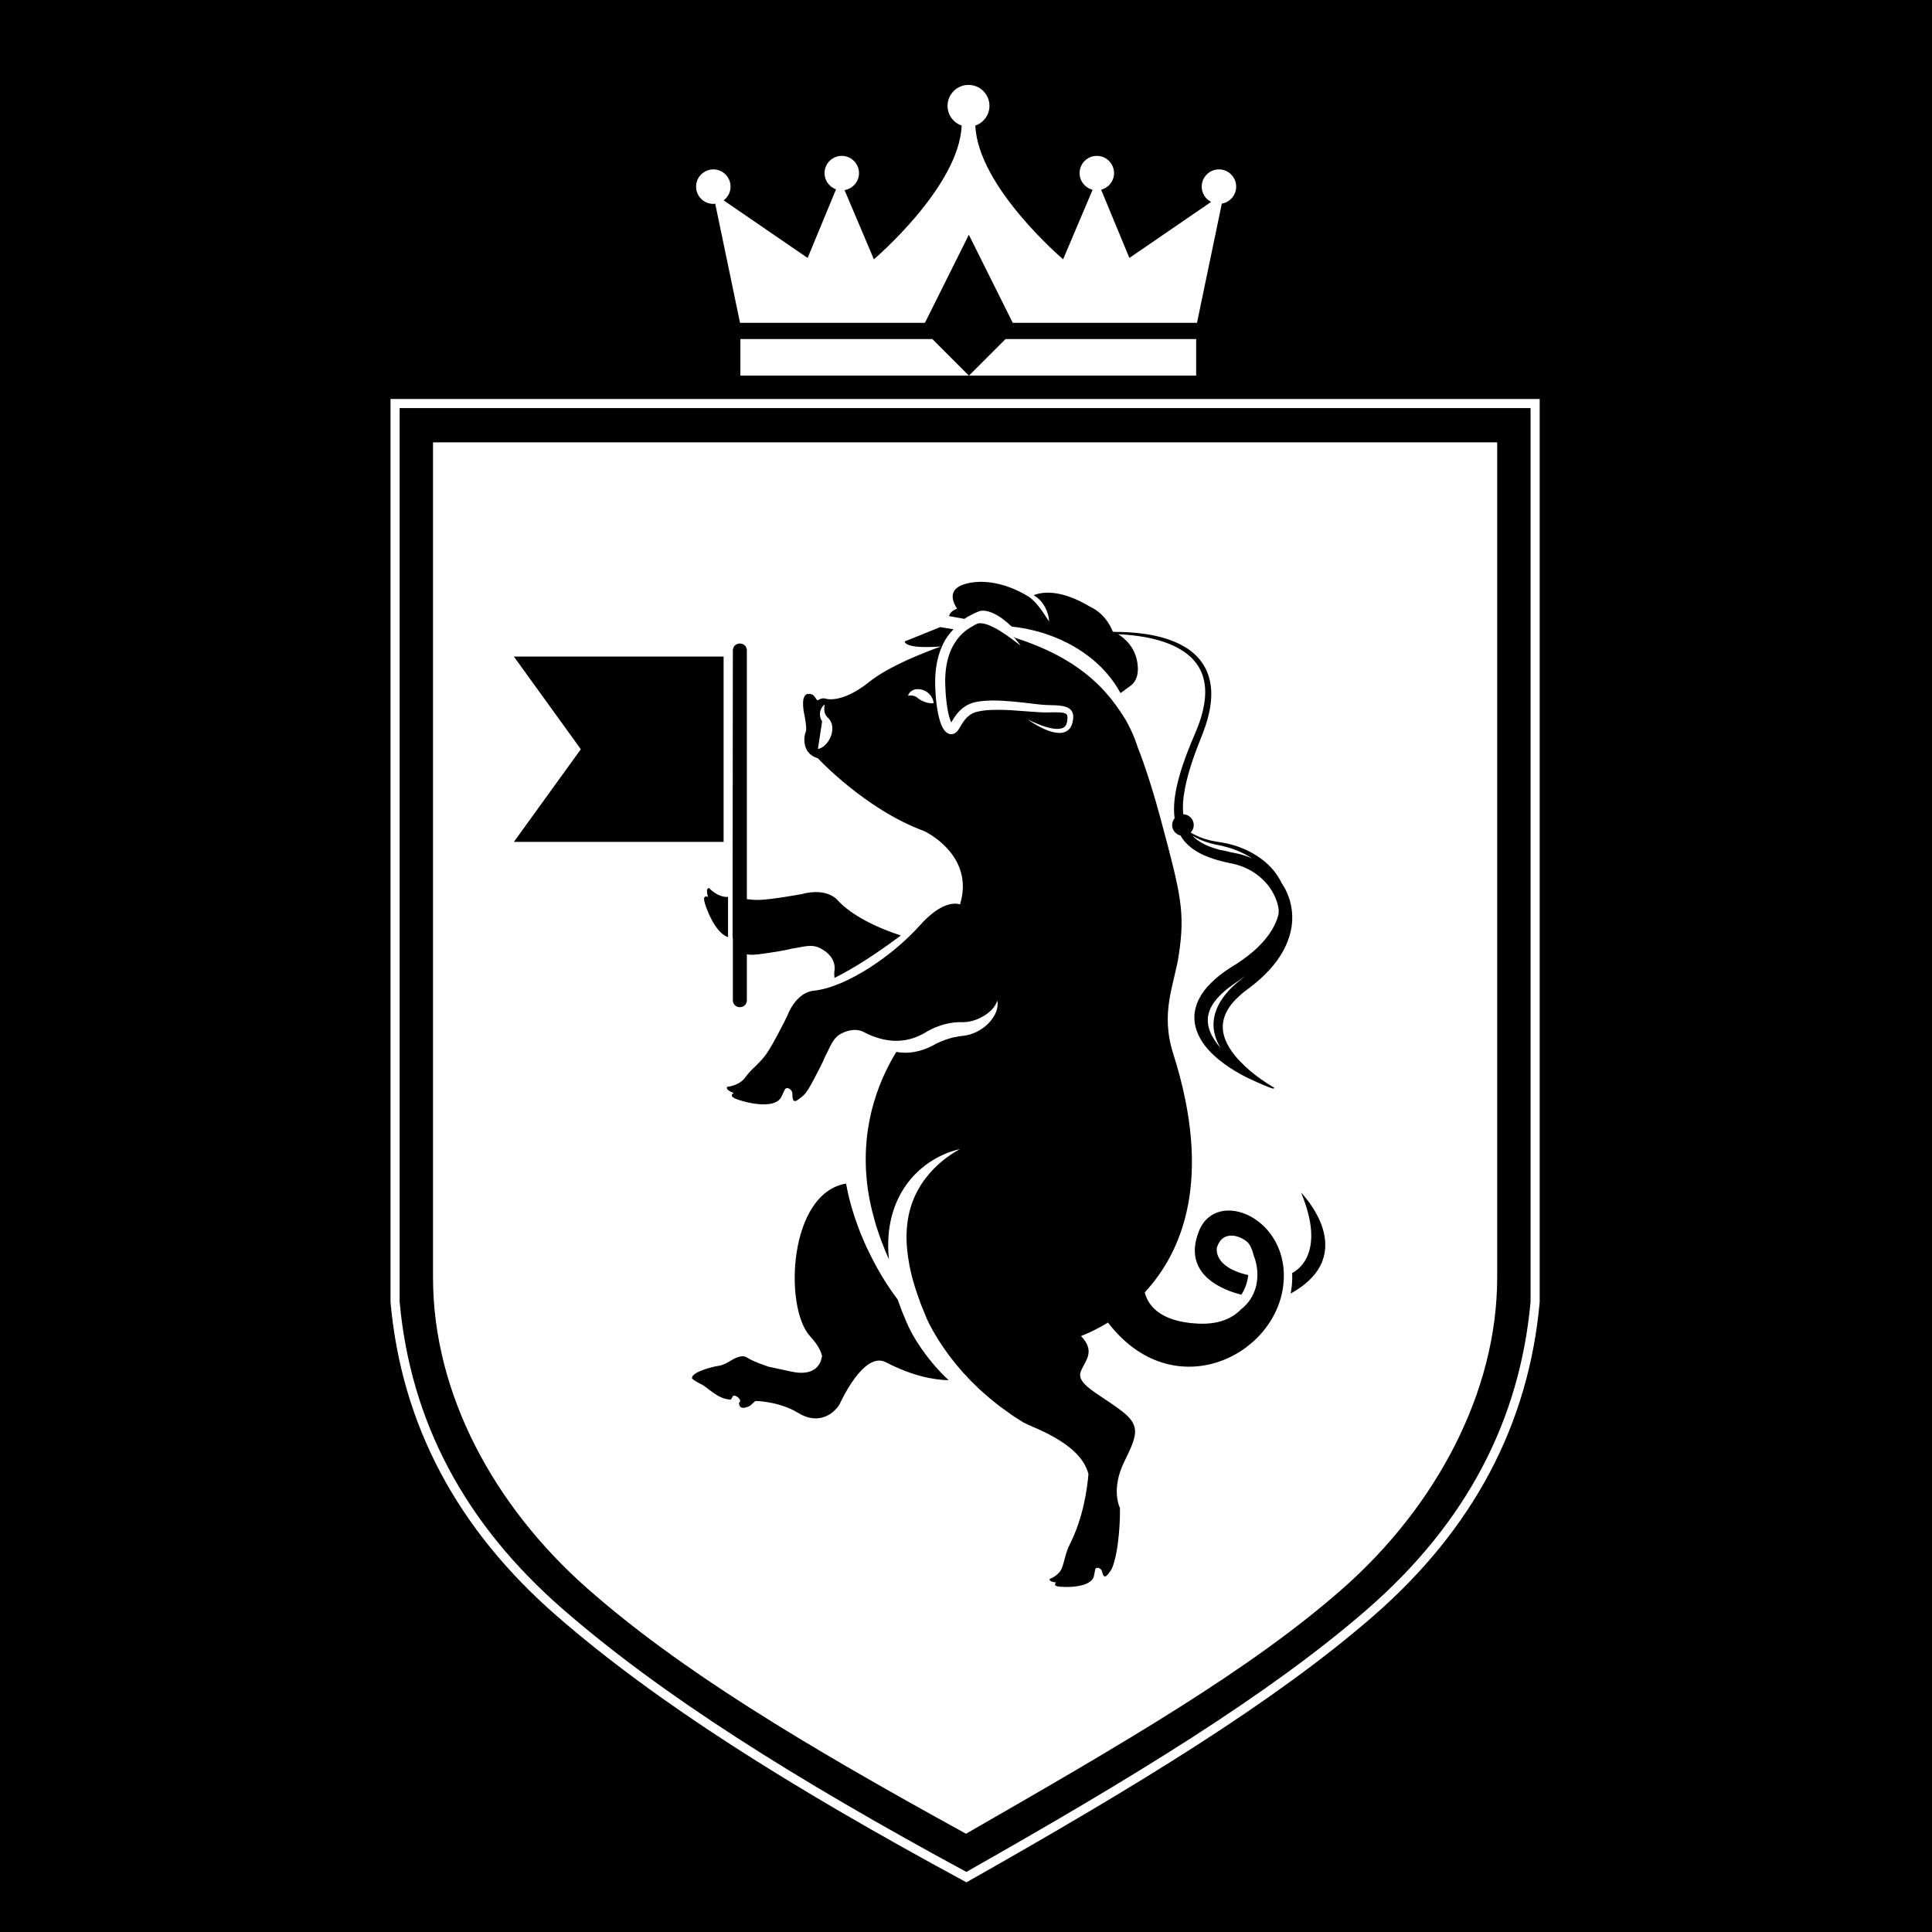 <?xml version="1.0" encoding="UTF-8"?>
<svg width="848px" height="848px" viewBox="0 0 848 848" version="1.1" xmlns="http://www.w3.org/2000/svg" xmlns:xlink="http://www.w3.org/1999/xlink">
    <!-- Generator: Sketch 53.2 (72643) - https://sketchapp.com -->
    <title>logo-m</title>
    <desc>Created with Sketch.</desc>
    <g id="logo-m" stroke="none" stroke-width="1" fill="none" fill-rule="evenodd">
        <rect fill="#000000" x="0" y="0" width="848" height="848"></rect>
        <path d="M657.146,194.159 L657.146,560.769 C657.146,611.182 630.201,661.154 589.643,697 C549.084,732.846 492.539,765.47 424.008,804.872 C352.272,765.47 298.124,732.846 257.566,697 C217.007,661.154 190.062,611.942 190.062,560.769 L190.062,194.159 L657.146,194.159 Z" id="Path" fill="#FFFFFF"></path>
        <path d="M673.804,177.117 L673.804,571.409 C669.043,624.502 644.937,669.963 601.485,707.794 C558.034,745.624 497.598,782.331 424.18,823.914 C347.327,782.331 289.174,745.624 245.723,707.794 C202.271,669.963 178.165,624.502 173.404,571.409 L173.404,177.117 L673.804,177.117 Z" id="Path" stroke="#FFFFFF" stroke-width="4"></path>
        <g id="Group" transform="translate(-911, -3754)">
            <path d="M1230.584,4351.888 C1233.398,4350.203 1236.562,4348.272 1239.042,4349.943 C1241.504,4351.614 1248.205,4353.826 1248.205,4353.826 C1248.205,4353.826 1245.858,4353.367 1258.455,4356.05 C1271.047,4358.738 1271.691,4349.611 1271.691,4349.611 L1271.851,4349.474 C1271.508,4347.362 1270.16,4344.427 1266.585,4340.539 C1254.967,4327.89 1257.104,4277.713 1282.368,4273.505 C1283.483,4279.841 1285.282,4286.104 1287.518,4292.152 C1288.092,4293.711 1288.649,4295.275 1289.337,4296.781 C1290.007,4298.326 1290.597,4299.771 1291.335,4301.382 C1292.028,4302.811 1292.732,4304.249 1293.436,4305.67 C1294.114,4307.108 1294.96,4308.582 1295.719,4310.025 C1298.556,4315.165 1301.653,4319.99 1305.054,4324.457 C1305.207,4324.932 1305.363,4325.41 1305.543,4325.881 L1306.862,4329.46 C1307.322,4330.647 1307.834,4331.787 1308.318,4332.951 C1308.814,4334.107 1309.287,4335.294 1309.815,4336.398 C1310.442,4337.675 1311.015,4338.759 1311.651,4339.895 C1314.14,4344.347 1317.029,4348.379 1320.094,4352.057 C1320.474,4352.505 1320.855,4352.974 1321.233,4353.415 C1321.626,4353.863 1322.026,4354.295 1322.414,4354.729 C1323.207,4355.602 1323.971,4356.476 1324.782,4357.278 C1325.605,4358.087 1326.417,4358.876 1327.219,4359.657 C1327.267,4359.708 1327.31,4359.756 1327.363,4359.799 C1321.041,4359.673 1311.669,4358.057 1299.817,4351.915 C1290.007,4346.825 1279.627,4370.142 1279.627,4370.142 C1276.983,4374.837 1270.046,4379.495 1261.483,4374.238 C1252.919,4368.979 1242.562,4368.912 1242.562,4368.912 L1240.201,4371.029 C1234.918,4373.701 1235.394,4369.612 1235.394,4369.612 C1237.245,4368.638 1233.243,4365.333 1232.495,4367.088 C1231.757,4368.846 1231.188,4368.279 1231.188,4368.279 C1225.78,4367.875 1221.682,4362.928 1218.509,4361.42 C1215.332,4359.895 1214.758,4359.013 1214.758,4359.013 C1214.312,4355.952 1225.332,4353.662 1225.332,4353.662 C1225.332,4353.662 1227.757,4353.584 1230.584,4351.888 Z M1230.552,4165.31 C1224.776,4163.518 1220.653,4152.043 1220.136,4149.515 C1219.528,4146.58 1221.736,4147.696 1221.736,4147.696 C1220.559,4143.49 1222.223,4143.789 1222.223,4143.789 C1222.223,4143.789 1225.775,4147.81 1230.315,4147.686 C1230.383,4147.686 1230.466,4147.686 1230.552,4147.686 L1230.552,4165.31 Z M1477.477,4321.769 C1477.53,4321.538 1477.584,4321.286 1477.623,4321.065 L1477.952,4318.745 L1477.991,4318.512 L1478.012,4318.285 L1478.026,4318.171 L1478.09,4317.161 C1478.124,4316.498 1478.181,4315.846 1478.204,4315.181 C1478.215,4314.379 1478.204,4313.57 1478.163,4312.765 C1480.942,4311.339 1492.942,4303.494 1482.064,4277.453 C1482.064,4277.453 1508.826,4304.429 1477.477,4321.769 Z M1362.881,4016.162 C1362.938,4016.204 1362.993,4016.238 1363.046,4016.281 C1363.423,4016.546 1363.766,4016.898 1364.147,4017.2 C1364.527,4017.532 1364.883,4017.906 1365.256,4018.274 C1365.597,4018.677 1365.997,4019.022 1366.31,4019.456 C1366.65,4019.868 1367.005,4020.263 1367.311,4020.706 C1367.615,4021.138 1367.981,4021.522 1368.246,4021.964 C1368.52,4022.4 1368.838,4022.789 1369.091,4023.186 C1369.334,4023.598 1369.606,4023.975 1369.839,4024.323 C1370.319,4025.017 1370.669,4025.646 1370.982,4026.055 C1371.272,4026.48 1371.457,4026.716 1371.457,4026.716 C1371.457,4026.716 1371.455,4026.416 1371.396,4025.904 C1371.318,4025.399 1371.265,4024.645 1371.007,4023.806 C1370.781,4022.946 1370.433,4021.964 1369.933,4020.967 C1369.695,4020.457 1369.391,4019.954 1369.069,4019.461 C1368.785,4018.946 1368.378,4018.489 1368.001,4018.016 C1367.633,4017.534 1367.171,4017.129 1366.737,4016.713 C1366.298,4016.313 1365.805,4015.975 1365.336,4015.644 C1365.121,4015.509 1364.906,4015.388 1364.687,4015.266 C1368.035,4013.874 1376.228,4012.27 1389.846,4020.519 C1389.846,4020.519 1396.13,4023.004 1399.391,4031.139 C1399.391,4031.139 1399.579,4031.214 1399.894,4031.353 C1403.805,4031.344 1408.511,4031.497 1413.846,4032.293 C1416.614,4032.713 1419.542,4033.312 1422.562,4034.24 C1425.579,4035.175 1428.685,4036.46 1431.68,4038.336 C1434.644,4040.22 1437.465,4042.807 1439.444,4046.156 C1441.458,4049.491 1442.496,4053.502 1442.644,4057.582 C1442.777,4061.674 1442.082,4065.806 1440.964,4069.861 C1440.368,4071.88 1439.716,4073.905 1438.928,4075.882 C1438.164,4077.823 1437.396,4079.791 1436.619,4081.77 C1435.108,4085.715 1433.707,4089.761 1432.56,4093.912 C1431.415,4098.058 1430.503,4102.324 1430.256,4106.575 C1430.162,4108.193 1430.194,4109.819 1430.356,4111.396 C1432.912,4111.473 1434.964,4113.56 1434.964,4116.132 C1434.964,4117.407 1434.443,4118.568 1433.62,4119.419 C1433.94,4119.608 1434.263,4119.805 1434.608,4119.992 C1436.663,4121.124 1439.296,4122.235 1442.475,4122.932 C1444.064,4123.307 1445.778,4123.531 1447.627,4123.842 C1449.499,4124.171 1451.417,4124.637 1453.401,4125.27 C1457.342,4126.557 1461.49,4128.511 1465.289,4131.485 C1468.533,4134.034 1471.555,4137.401 1473.504,4141.535 C1474.716,4143.323 1475.735,4145.227 1476.478,4147.264 C1478.208,4151.83 1478.613,4156.855 1477.788,4161.501 C1476.928,4166.148 1475.02,4170.416 1472.59,4174.064 C1470.165,4177.739 1467.283,4180.878 1464.242,4183.602 C1462.736,4184.974 1461.182,4186.229 1459.618,4187.417 C1458.86,4187.989 1458.114,4188.553 1457.372,4189.118 C1456.69,4189.666 1456.039,4190.183 1455.387,4190.775 C1452.809,4193.038 1450.635,4195.55 1449.298,4198.252 C1447.954,4200.942 1447.449,4203.797 1447.824,4206.508 C1448.174,4209.242 1449.321,4211.767 1450.663,4213.982 C1452.046,4216.213 1453.653,4218.149 1455.259,4219.82 C1456.876,4221.511 1458.471,4222.977 1459.977,4224.234 C1462.985,4226.748 1465.584,4228.458 1467.344,4229.63 C1468.384,4230.302 1469.141,4230.766 1469.607,4231.036 C1470.021,4231.262 1470.272,4231.386 1470.272,4231.386 L1470.112,4231.793 C1470.112,4231.793 1470.035,4231.777 1469.918,4231.733 L1469.87,4231.834 L1469.637,4231.738 L1469.612,4231.79 C1469.612,4231.79 1468.995,4231.569 1467.836,4231.164 C1466.684,4230.718 1465.013,4230.04 1462.924,4229.086 C1462.866,4229.059 1462.796,4229.034 1462.748,4229 C1460.604,4228.081 1458.078,4226.91 1455.291,4225.354 C1452.347,4223.726 1449.131,4221.685 1445.865,4219.027 C1444.244,4217.676 1442.619,4216.179 1441.097,4214.426 C1439.559,4212.684 1438.132,4210.668 1437.047,4208.334 C1435.954,4206.005 1435.202,4203.312 1435.241,4200.485 C1435.257,4197.657 1436.05,4194.805 1437.358,4192.306 C1438.654,4189.767 1440.423,4187.552 1442.388,4185.596 C1444.366,4183.609 1446.498,4181.883 1448.789,4180.261 C1449.97,4179.419 1450.99,4178.784 1452.233,4177.998 C1453.351,4177.321 1454.457,4176.606 1455.541,4175.854 C1457.71,4174.373 1459.788,4172.754 1461.744,4171.017 C1465.639,4167.524 1469.029,4163.433 1470.999,4158.8 C1471.513,4157.6 1471.918,4156.37 1472.208,4155.122 C1472.243,4154.477 1472.252,4153.835 1472.238,4153.197 C1472.039,4151.837 1471.724,4150.496 1471.248,4149.177 C1469.936,4145.526 1467.628,4142.132 1464.599,4139.435 C1461.575,4136.715 1457.852,4134.674 1453.842,4133.545 C1451.961,4133.007 1449.511,4132.63 1447.269,4132.027 C1444.999,4131.442 1442.724,4130.738 1440.494,4129.83 C1438.265,4128.911 1436.066,4127.768 1434.057,4126.244 C1432.107,4124.763 1430.375,4122.879 1429.104,4120.719 C1427.031,4120.214 1425.479,4118.36 1425.479,4116.132 C1425.479,4114.987 1425.904,4113.956 1426.564,4113.135 C1426.253,4110.836 1426.253,4108.543 1426.42,4106.319 C1426.793,4101.645 1427.879,4097.208 1429.147,4092.929 C1430.443,4088.657 1431.979,4084.554 1433.591,4080.577 C1435.241,4076.547 1436.983,4072.863 1438.132,4069.032 C1439.287,4065.212 1439.998,4061.368 1439.998,4057.637 C1439.984,4053.914 1439.161,4050.327 1437.465,4047.299 C1435.79,4044.259 1433.309,4041.82 1430.599,4039.978 C1427.863,4038.135 1424.937,4036.807 1422.05,4035.822 C1419.158,4034.828 1416.32,4034.153 1413.618,4033.662 C1409.236,4032.867 1405.247,4032.533 1401.791,4032.377 C1404.662,4034.149 1409.186,4037.975 1410.235,4044.967 C1410.676,4047.962 1410.703,4052.467 1407.151,4055.059 C1405.414,4056.327 1404.002,4057.361 1402.827,4058.213 C1402.562,4057.722 1402.281,4057.217 1401.963,4056.716 C1401.487,4055.955 1401.016,4055.121 1400.475,4054.314 C1399.899,4053.516 1399.309,4052.695 1398.708,4051.852 C1398.04,4051.043 1397.362,4050.215 1396.671,4049.37 C1395.944,4048.547 1395.165,4047.749 1394.388,4046.913 C1393.572,4046.122 1392.731,4045.326 1391.858,4044.535 C1390.959,4043.786 1390.068,4042.997 1389.11,4042.275 C1387.206,4040.821 1385.208,4039.436 1383.119,4038.204 C1378.95,4035.712 1374.506,4033.735 1370.223,4032.316 C1368.093,4031.568 1365.974,4031.04 1363.978,4030.54 C1361.969,4030.067 1360.063,4029.696 1358.282,4029.44 C1357.201,4029.269 1356.177,4029.15 1355.208,4029.052 C1355.13,4028.974 1355.068,4028.908 1354.988,4028.839 C1354.986,4028.823 1354.97,4028.819 1354.97,4028.819 L1354.783,4028.814 C1354.097,4028.089 1353.304,4027.477 1352.561,4026.809 C1352.175,4026.473 1351.754,4026.183 1351.354,4025.865 C1350.952,4025.557 1350.545,4025.235 1350.104,4024.958 C1349.672,4024.672 1349.254,4024.373 1348.796,4024.119 L1347.384,4023.367 C1346.892,4023.159 1346.405,4022.921 1345.887,4022.732 C1345.349,4022.553 1344.828,4022.359 1344.248,4022.242 C1343.711,4022.114 1343.13,4022.046 1342.517,4022.03 C1342.223,4022.03 1341.919,4022.039 1341.601,4022.092 C1341.429,4022.108 1341.224,4022.162 1341.032,4022.206 C1340.945,4022.224 1340.835,4022.261 1340.719,4022.304 C1340.607,4022.345 1340.511,4022.37 1340.277,4022.498 L1340.506,4022.389 C1339.048,4022.96 1337.626,4023.657 1336.261,4024.478 L1336.179,4024.432 C1335.546,4024.812 1334.926,4025.209 1334.325,4025.641 L1327.573,4024.423 C1327.573,4024.423 1327.806,4022.286 1331.084,4021.175 C1329.4,4018.578 1326.222,4012.336 1335.326,4010.119 C1348.835,4006.834 1361.921,4015.509 1362.881,4016.162 Z M1247.321,4216.682 C1250.498,4212.222 1256.459,4200.083 1256.459,4200.083 C1260.875,4188.848 1268.212,4188.855 1268.212,4188.855 C1282.809,4187.253 1303.088,4173.234 1314.752,4160.171 C1324.197,4149.609 1330.366,4150.31 1332.373,4150.969 C1339.055,4129.192 1316.705,4118.811 1316.705,4118.811 C1290.711,4109.24 1269.984,4086.824 1269.984,4086.824 C1262.516,4084.687 1263.934,4076.604 1264.638,4075.304 C1265.342,4073.999 1264.121,4068.074 1264.121,4068.074 C1264.121,4068.074 1261.927,4058.885 1265.662,4058.586 C1269.408,4058.291 1268.784,4062.17 1270.391,4061.141 C1272.002,4060.11 1273.394,4060.659 1273.394,4060.659 C1273.394,4060.659 1280.281,4063.112 1292.528,4053.303 C1300.894,4046.609 1315.555,4040.778 1324.014,4037.749 C1307.658,4038.981 1308.087,4035.552 1308.087,4035.552 L1323.662,4029.257 L1329.521,4030.195 C1327.733,4032.028 1326.202,4034.133 1325.045,4036.403 C1324.858,4036.784 1324.691,4037.18 1324.526,4037.566 C1323.703,4039.406 1323.059,4041.299 1322.604,4043.226 C1322.574,4043.315 1322.567,4043.402 1322.533,4043.482 C1322.41,4044.039 1322.286,4044.595 1322.179,4045.157 C1321.626,4048.147 1321.42,4051.182 1321.473,4054.17 C1321.521,4057.153 1321.715,4060.083 1322.071,4063.025 C1322.478,4065.987 1322.926,4068.899 1324.099,4071.971 C1324.421,4072.764 1324.737,4073.5 1325.406,4074.405 L1325.575,4074.618 L1325.765,4074.835 L1325.891,4074.984 C1326.085,4075.183 1326.321,4075.402 1326.629,4075.624 C1326.933,4075.834 1327.361,4076.088 1327.971,4076.207 C1328.579,4076.332 1329.32,4076.216 1329.806,4075.98 C1330.782,4075.491 1331.096,4074.991 1331.427,4074.613 C1331.729,4074.209 1331.941,4073.866 1332.156,4073.535 L1333.26,4071.701 C1334.664,4069.427 1336.33,4067.715 1338.517,4066.84 C1338.78,4066.735 1339.082,4066.622 1339.324,4066.554 C1339.432,4066.517 1339.631,4066.465 1339.807,4066.419 L1340.252,4066.325 C1340.897,4066.195 1341.521,4066.042 1342.193,4065.969 C1342.847,4065.857 1343.516,4065.777 1344.211,4065.733 C1344.883,4065.656 1345.569,4065.626 1346.266,4065.608 C1348.234,4065.528 1350.234,4065.544 1352.236,4065.626 L1352.246,4065.61 C1353.064,4065.642 1353.88,4065.678 1354.689,4065.724 C1357.023,4065.868 1359.363,4066.053 1361.713,4066.232 C1362.227,4066.27 1362.73,4066.314 1363.242,4066.348 C1364.678,4066.458 1366.131,4066.561 1367.597,4066.641 C1368.353,4066.673 1369.128,4066.718 1369.839,4066.705 L1370.371,4066.709 L1370.945,4066.698 L1372.024,4066.673 C1373.448,4066.641 1374.87,4066.627 1376.193,4066.698 C1377.508,4066.755 1378.783,4067.052 1379.162,4067.555 C1379.622,4068.028 1379.64,4069.397 1379.38,4070.691 C1379.188,4071.935 1378.687,4072.863 1377.709,4073.393 C1376.733,4073.932 1375.361,4074.017 1374.024,4073.882 C1372.66,4073.743 1371.288,4073.42 1369.935,4073.013 C1369.048,4072.737 1368.166,4072.417 1367.286,4072.076 C1367.096,4072.008 1366.899,4071.935 1366.714,4071.855 C1365.121,4071.219 1363.558,4070.511 1362.022,4069.722 C1364.369,4071.402 1366.856,4072.904 1369.551,4074.079 C1370.89,4074.666 1372.285,4075.176 1373.777,4075.468 C1375.258,4075.747 1376.904,4075.903 1378.564,4075.224 C1379.384,4074.899 1380.148,4074.296 1380.687,4073.562 C1381.217,4072.826 1381.542,4071.967 1381.72,4071.199 C1381.903,4070.479 1382.065,4069.644 1382.084,4068.792 C1382.102,4067.941 1381.958,4066.897 1381.316,4065.969 C1380.664,4065.057 1379.702,4064.542 1378.874,4064.273 C1378.042,4063.982 1377.249,4063.859 1376.486,4063.761 C1374.95,4063.56 1373.482,4063.534 1372.031,4063.491 L1370.952,4063.466 L1370.447,4063.45 L1369.914,4063.422 C1369.167,4063.4 1368.522,4063.329 1367.843,4063.274 C1366.438,4063.132 1365.021,4062.963 1363.601,4062.792 C1362.849,4062.702 1362.093,4062.616 1361.341,4062.526 C1360.447,4062.417 1359.555,4062.323 1358.652,4062.222 C1357.43,4062.092 1356.202,4061.962 1354.97,4061.864 C1352.067,4061.619 1349.132,4061.438 1346.149,4061.48 C1345.413,4061.486 1344.655,4061.507 1343.905,4061.566 C1343.146,4061.596 1342.396,4061.662 1341.628,4061.768 C1340.869,4061.836 1340.085,4061.989 1339.317,4062.145 C1339.116,4062.19 1338.961,4062.218 1338.712,4062.273 L1338.145,4062.428 C1337.69,4062.554 1337.329,4062.696 1336.92,4062.846 C1335.333,4063.475 1333.859,4064.435 1332.636,4065.587 C1331.406,4066.735 1330.419,4068.063 1329.596,4069.352 L1328.533,4071.089 C1328.485,4071.004 1328.437,4070.917 1328.396,4070.824 C1328.366,4070.753 1328.341,4070.691 1328.309,4070.623 C1328.27,4070.52 1328.222,4070.419 1328.19,4070.321 C1327.303,4068.012 1326.83,4065.196 1326.483,4062.462 C1326.14,4059.694 1325.941,4056.878 1325.873,4054.094 C1325.863,4053.404 1325.859,4052.723 1325.868,4052.044 L1325.868,4052.039 C1325.868,4052.001 1325.873,4051.969 1325.873,4051.934 C1325.886,4051.365 1325.911,4050.794 1325.95,4050.227 C1325.959,4050.01 1325.98,4049.79 1325.994,4049.573 C1326.021,4049.182 1326.06,4048.782 1326.108,4048.389 C1326.135,4048.156 1326.154,4047.914 1326.188,4047.681 C1326.245,4047.235 1326.316,4046.785 1326.382,4046.343 C1326.41,4046.206 1326.421,4046.067 1326.444,4045.93 C1326.913,4043.262 1327.692,4040.677 1328.86,4038.311 C1329.276,4037.482 1329.742,4036.686 1330.241,4035.918 C1330.293,4035.831 1330.35,4035.758 1330.405,4035.671 C1330.648,4035.303 1330.901,4034.942 1331.164,4034.59 C1331.313,4034.398 1331.466,4034.215 1331.614,4034.028 C1331.822,4033.779 1332.017,4033.52 1332.232,4033.28 C1332.627,4032.837 1333.041,4032.407 1333.482,4032.003 C1334.988,4030.592 1336.732,4029.431 1338.604,4028.485 L1338.467,4028.462 C1338.956,4028.215 1339.441,4027.977 1339.953,4027.76 L1340.104,4027.687 C1340.165,4027.669 1340.186,4027.644 1340.264,4027.637 C1340.392,4027.605 1340.543,4027.584 1340.714,4027.575 C1340.901,4027.557 1341.098,4027.552 1341.304,4027.557 C1341.525,4027.555 1341.759,4027.557 1341.999,4027.598 C1342.396,4027.623 1342.81,4027.731 1343.224,4027.815 C1343.642,4027.916 1344.063,4028.073 1344.485,4028.195 L1345.74,4028.704 L1346.997,4029.303 C1347.423,4029.481 1347.836,4029.721 1348.252,4029.948 C1348.611,4030.156 1348.988,4030.355 1349.345,4030.574 C1349.345,4030.574 1349.359,4030.574 1349.37,4030.579 C1349.4,4030.608 1349.443,4030.627 1349.484,4030.652 C1350.282,4031.182 1351.116,4031.648 1351.91,4032.211 C1352.193,4032.407 1352.49,4032.599 1352.778,4032.796 L1352.785,4032.8 C1353.295,4033.152 1353.809,4033.497 1354.3,4033.888 C1355.075,4034.476 1355.903,4035.011 1356.662,4035.635 C1357.43,4036.227 1358.2,4036.819 1358.993,4037.399 C1359.004,4037.404 1359.007,4037.415 1359.027,4037.429 C1358.799,4037.12 1358.559,4036.83 1358.33,4036.526 C1357.962,4036.039 1357.587,4035.548 1357.215,4035.066 C1357.03,4034.832 1356.838,4034.62 1356.646,4034.394 C1356.362,4034.057 1356.079,4033.721 1355.779,4033.39 L1356.609,4033.968 C1358.072,4034.441 1359.601,4034.979 1361.222,4035.53 C1363.087,4036.213 1365.039,4036.97 1367.025,4037.811 C1369.021,4038.634 1371.025,4039.58 1373.053,4040.56 C1375.046,4041.596 1377.089,4042.64 1379.023,4043.834 C1381,4044.972 1382.881,4046.266 1384.71,4047.546 C1385.627,4048.195 1386.488,4048.892 1387.366,4049.541 C1388.216,4050.241 1389.055,4050.931 1389.878,4051.61 C1390.669,4052.323 1391.451,4053.031 1392.212,4053.715 C1392.948,4054.442 1393.668,4055.15 1394.37,4055.836 C1395.693,4057.278 1396.971,4058.648 1398.059,4059.992 C1398.322,4060.293 1398.562,4060.6 1398.797,4060.908 C1398.916,4061.052 1399.026,4061.196 1399.142,4061.349 C1399.142,4061.354 1399.144,4061.363 1399.144,4061.363 C1399.295,4061.557 1399.444,4061.758 1399.595,4061.946 C1400.068,4062.577 1400.559,4063.157 1400.962,4063.742 C1401.732,4064.924 1402.5,4065.916 1403.049,4066.785 C1404.125,4068.529 1404.802,4069.523 1404.802,4069.523 C1404.802,4069.523 1404.783,4069.457 1404.751,4069.347 C1408.868,4076.547 1410.356,4081.999 1410.356,4081.999 C1410.356,4081.999 1414.784,4092.495 1420.368,4113.204 C1429.492,4147.042 1431.186,4154.441 1428.409,4173.072 C1426.464,4186.165 1420.139,4198.229 1425.954,4216.494 C1443.52,4271.661 1429.867,4303.535 1413.472,4321.243 C1414.573,4325.94 1419.058,4334.185 1437.012,4334.978 C1445.952,4335.367 1451.961,4332.658 1455.838,4328.567 L1456.78,4327.819 L1457.669,4326.946 C1458.834,4325.737 1459.879,4324.361 1460.668,4322.845 C1461.436,4321.332 1462.078,4319.741 1462.405,4318.121 C1462.757,4316.514 1462.924,4314.9 1462.908,4313.369 C1462.88,4310.274 1462.238,4307.478 1461.349,4305.252 C1461.328,4305.202 1461.303,4305.161 1461.285,4305.115 C1460.702,4302.559 1459.788,4300.527 1458.72,4299.407 C1456.073,4296.626 1447.605,4293.284 1445.134,4301.629 C1445.134,4301.629 1443.191,4310.143 1458.892,4313.657 C1458.754,4314.793 1458.524,4315.94 1458.22,4317.069 C1457.863,4318.358 1457.353,4319.593 1456.736,4320.768 C1456.48,4321.286 1456.174,4321.778 1455.856,4322.26 C1448.958,4320.564 1429.467,4313.952 1437.232,4294.395 C1444.99,4274.84 1477.607,4288.849 1474.284,4317.988 C1470.675,4349.701 1425.639,4371.445 1397.311,4334.503 C1392.248,4337.623 1387.947,4339.472 1385.476,4340.418 C1392.139,4347.39 1387.078,4351.378 1385.35,4356.101 C1383.407,4361.383 1392.664,4365.431 1402.175,4372.432 C1411.684,4379.431 1410.633,4383.063 1404.525,4395.461 C1398.408,4407.857 1402.557,4415.848 1402.557,4415.848 C1402.742,4422.001 1401.919,4431.869 1400.616,4437.315 C1399.32,4442.746 1398.776,4443.108 1397.202,4445.094 C1395.615,4447.078 1395.078,4445.206 1394.664,4443.656 C1394.248,4442.113 1391.981,4441.551 1391.709,4442.9 C1391.444,4444.266 1391.265,4445.172 1391.265,4445.172 C1390.676,4451.249 1377.764,4450.772 1375.389,4450.324 C1373.023,4449.889 1374.525,4448.577 1374.525,4448.577 C1371.032,4448.198 1371.757,4447.041 1371.757,4447.041 C1371.757,4447.041 1375.83,4445.606 1377.112,4442.175 C1378.406,4438.755 1378.625,4435.622 1380.625,4431.697 C1386.504,4420.09 1388.237,4407.212 1388.744,4400.993 C1386.897,4393.843 1380.264,4387.018 1364.248,4380.215 C1362.909,4379.644 1361.608,4379.054 1360.337,4378.437 C1359.37,4377.824 1358.038,4376.935 1356.328,4375.907 C1355.43,4375.335 1354.502,4374.608 1353.446,4373.865 C1352.422,4373.095 1351.258,4372.361 1350.088,4371.463 C1347.793,4369.612 1345.155,4367.637 1342.524,4365.2 C1341.861,4364.588 1341.139,4364.039 1340.485,4363.378 C1339.823,4362.722 1339.151,4362.055 1338.467,4361.383 C1337.059,4360.073 1335.724,4358.606 1334.355,4357.116 C1332.924,4355.655 1331.656,4353.986 1330.257,4352.384 C1329.594,4351.566 1328.961,4350.69 1328.286,4349.854 C1327.953,4349.422 1327.619,4348.994 1327.276,4348.567 C1326.965,4348.121 1326.65,4347.673 1326.332,4347.223 C1325.043,4345.435 1323.818,4343.575 1322.604,4341.68 C1321.447,4339.755 1320.282,4337.796 1319.242,4335.792 C1319.011,4335.348 1318.782,4334.896 1318.556,4334.448 C1318.337,4333.991 1318.142,4333.565 1317.957,4333.152 C1317.905,4333.04 1317.841,4332.916 1317.804,4332.818 C1317.322,4331.723 1316.908,4330.633 1316.451,4329.547 C1316.014,4328.459 1315.539,4327.369 1315.127,4326.267 L1313.939,4322.944 C1312.373,4318.525 1311.063,4314.036 1310.208,4309.574 C1310.167,4309.362 1310.138,4309.151 1310.099,4308.934 C1309.895,4307.865 1309.719,4306.797 1309.564,4305.73 C1309.447,4304.939 1309.347,4304.146 1309.26,4303.362 C1309.207,4302.918 1309.173,4302.482 1309.139,4302.045 C1309.079,4301.467 1309.036,4300.891 1308.997,4300.312 C1308.97,4299.958 1308.954,4299.613 1308.938,4299.259 C1308.89,4298.317 1308.864,4297.373 1308.871,4296.456 C1308.883,4295.519 1308.935,4294.598 1308.997,4293.677 C1309.022,4293.362 1309.05,4293.055 1309.077,4292.731 C1309.127,4292.134 1309.191,4291.528 1309.264,4290.934 C1309.306,4290.577 1309.351,4290.232 1309.402,4289.889 C1309.527,4289.085 1309.66,4288.285 1309.815,4287.492 C1310.03,4286.449 1310.277,4285.425 1310.565,4284.422 C1311.616,4280.685 1313.194,4277.329 1315.013,4274.404 C1315.392,4273.793 1315.797,4273.199 1316.199,4272.621 C1316.357,4272.388 1316.517,4272.168 1316.686,4271.94 C1316.894,4271.661 1317.093,4271.382 1317.313,4271.117 C1317.795,4270.493 1318.275,4269.885 1318.771,4269.306 C1319.486,4268.474 1320.202,4267.677 1320.913,4266.947 C1322.945,4264.915 1324.899,4263.27 1326.597,4262.017 C1328.309,4260.792 1329.72,4259.864 1330.716,4259.292 C1331.708,4258.71 1332.266,4258.44 1332.266,4258.44 C1332.266,4258.44 1331.649,4258.527 1330.52,4258.822 C1329.404,4259.146 1327.742,4259.61 1325.726,4260.497 C1323.719,4261.37 1321.299,4262.561 1318.732,4264.326 C1316.165,4266.077 1313.427,4268.385 1310.883,4271.361 C1308.748,4273.85 1306.759,4276.829 1305.161,4280.214 C1304.853,4280.865 1304.551,4281.521 1304.275,4282.207 C1302.549,4286.415 1301.424,4291.147 1301.02,4296.061 C1300.949,4296.861 1300.91,4297.672 1300.885,4298.479 C1300.873,4298.68 1300.869,4298.87 1300.869,4299.071 C1300.851,4299.835 1300.832,4300.621 1300.851,4301.41 L1300.851,4301.49 C1300.869,4302.354 1300.903,4303.225 1300.949,4304.098 C1300.963,4304.189 1300.967,4304.269 1300.972,4304.354 C1301.02,4305.138 1301.088,4305.917 1301.166,4306.692 C1300.62,4305.469 1300.062,4304.285 1299.548,4302.98 C1298.963,4301.501 1298.373,4300.018 1297.788,4298.527 C1297.294,4297.183 1296.78,4295.618 1296.281,4294.182 C1295.744,4292.717 1295.331,4291.213 1294.914,4289.729 C1293.214,4283.766 1291.964,4277.702 1291.415,4271.69 C1290.841,4265.69 1290.857,4259.766 1291.415,4254.113 C1292.498,4242.787 1295.788,4232.636 1299.644,4224.524 C1301.2,4221.246 1302.821,4218.318 1304.43,4215.703 C1304.88,4215.776 1305.319,4215.863 1305.767,4215.916 C1306.464,4215.984 1307.178,4216.037 1307.877,4216.053 C1308.586,4216.069 1309.299,4216.058 1310,4215.998 C1310.716,4215.957 1311.413,4215.852 1312.119,4215.756 C1313.514,4215.518 1314.899,4215.162 1316.236,4214.714 C1316.915,4214.512 1317.55,4214.211 1318.204,4213.957 C1318.855,4213.683 1319.473,4213.367 1320.11,4213.063 L1320.339,4212.933 C1320.785,4212.677 1321.466,4212.309 1322.062,4212.016 C1322.675,4211.715 1323.319,4211.431 1323.966,4211.162 C1325.249,4210.606 1326.563,4210.158 1327.886,4209.77 C1328.545,4209.578 1329.214,4209.39 1329.886,4209.255 C1330.554,4209.107 1331.217,4208.981 1331.889,4208.869 L1334.085,4208.602 C1335.112,4208.474 1335.95,4208.277 1336.826,4208.026 C1340.277,4206.972 1343.279,4204.995 1345.544,4202.425 C1346.664,4201.129 1347.605,4199.68 1348.225,4198.092 C1348.815,4196.51 1349.114,4194.75 1348.694,4193.186 C1348.348,4194.373 1347.781,4195.378 1347.08,4196.265 C1346.883,4196.524 1346.664,4196.775 1346.433,4197.013 C1345.461,4198.08 1344.325,4198.951 1343.144,4199.712 C1340.767,4201.207 1338.136,4202.176 1335.571,4202.524 C1334.942,4202.611 1334.252,4202.659 1333.729,4202.659 L1333.162,4202.647 L1332.609,4202.659 L1331.313,4202.679 C1330.451,4202.748 1329.582,4202.784 1328.732,4202.937 C1327.886,4203.065 1327.047,4203.239 1326.215,4203.427 C1324.549,4203.824 1322.945,4204.38 1321.379,4205.02 C1320.602,4205.363 1319.834,4205.71 1319.079,4206.112 C1318.337,4206.492 1317.687,4206.848 1316.887,4207.37 C1316.428,4207.616 1315.973,4207.884 1315.504,4208.108 C1314.999,4208.334 1314.496,4208.611 1313.991,4208.814 C1313.484,4209.04 1312.965,4209.255 1312.442,4209.431 C1311.925,4209.626 1311.388,4209.767 1310.869,4209.946 C1310.366,4210.092 1309.861,4210.211 1309.347,4210.316 C1308.963,4210.412 1308.565,4210.462 1308.176,4210.533 C1308.078,4210.547 1307.968,4210.57 1307.868,4210.579 C1306.679,4210.759 1305.47,4210.853 1304.243,4210.846 C1303.683,4210.835 1303.1,4210.823 1302.528,4210.78 C1301.952,4210.743 1301.381,4210.666 1300.805,4210.579 C1300.217,4210.503 1299.635,4210.403 1299.054,4210.277 C1298.48,4210.149 1297.888,4210.021 1297.312,4209.854 C1296.732,4209.69 1296.149,4209.518 1295.564,4209.326 C1294.99,4209.116 1294.396,4208.933 1293.817,4208.7 C1292.665,4208.227 1291.516,4207.717 1290.37,4207.107 C1288.492,4206.067 1285.26,4205.248 1280.661,4207.456 C1276.453,4209.463 1275.694,4213.111 1273.243,4217.546 C1271.726,4221.237 1269.899,4224.542 1267.924,4228.289 C1264.674,4234.426 1263.908,4234.693 1261.396,4236.588 C1258.88,4238.49 1258.811,4236.058 1258.795,4234.067 C1258.775,4232.081 1256.219,4230.707 1255.479,4232.257 C1254.729,4233.8 1254.237,4234.849 1254.237,4234.849 C1251.636,4241.96 1236.267,4237.39 1233.547,4236.131 C1230.827,4234.86 1233.037,4233.756 1233.037,4233.756 C1228.955,4232.209 1230.189,4231.036 1230.189,4231.036 C1230.189,4231.036 1235.533,4230.584 1238.146,4226.858 C1240.745,4223.137 1244.132,4221.139 1247.321,4216.682 Z M1262.743,4146.466 C1274.391,4143.337 1278.747,4149.232 1278.747,4149.232 C1284.638,4155.586 1295.175,4160.957 1306.405,4164.619 C1305.833,4165.042 1305.235,4165.47 1304.624,4165.92 C1303.456,4166.816 1302.156,4167.675 1300.873,4168.647 C1299.548,4169.554 1298.215,4170.528 1296.819,4171.467 C1295.438,4172.418 1294.034,4173.381 1292.597,4174.293 C1291.2,4175.269 1289.724,4176.119 1288.322,4177.035 C1286.882,4177.874 1285.506,4178.779 1284.101,4179.547 C1282.743,4180.366 1281.383,4181.067 1280.098,4181.776 C1279.461,4182.151 1278.814,4182.416 1278.201,4182.75 C1277.893,4182.905 1277.582,4183.065 1277.278,4183.227 C1277.09,4181.52 1277.211,4180.453 1277.211,4180.453 C1277.211,4180.453 1278.894,4174.368 1271.214,4170.292 C1267.106,4168.112 1263.721,4169.68 1258.69,4170.345 C1254.834,4171.326 1251.092,4171.824 1246.898,4172.466 C1242.244,4173.179 1240.434,4173.193 1238.813,4172.857 L1238.813,4193.186 C1238.575,4197.033 1232.916,4197.033 1232.667,4193.186 L1232.667,4165.538 C1232.626,4165.54 1232.591,4165.531 1232.553,4165.538 L1232.553,4144.189 C1232.573,4128.786 1232.667,4066.714 1232.667,4039.342 C1232.916,4035.498 1238.575,4035.498 1238.813,4039.342 L1238.813,4148.656 C1240.383,4148.873 1242.057,4149.035 1243.956,4149.003 C1249.43,4148.909 1262.743,4146.466 1262.743,4146.466 Z M1136.556,4042.183 L1228.607,4042.183 L1228.607,4123.519 L1136.556,4123.519 L1165.941,4082.856 L1136.556,4042.183 Z" id="Fill-10" fill="#000000"></path>
            <path d="M1224.098,3843.488 C1224.379,3843.488 1224.653,3843.431 1224.925,3843.406 L1235.817,3895.701 L1316.974,3895.701 L1336.25,3857.043 L1355.523,3895.701 L1436.384,3895.701 L1447.287,3843.36 C1450.864,3842.757 1453.586,3839.666 1453.586,3835.922 C1453.586,3831.746 1450.203,3828.354 1446.023,3828.354 C1441.847,3828.354 1438.459,3831.746 1438.459,3835.922 C1438.459,3838.85 1440.148,3841.369 1442.585,3842.624 L1406.71,3867.223 L1394.319,3837.282 C1397.567,3836.434 1399.981,3833.509 1399.981,3829.986 C1399.981,3825.81 1396.596,3822.42 1392.422,3822.42 C1388.244,3822.42 1384.856,3825.81 1384.856,3829.986 C1384.856,3833.52 1387.293,3836.469 1390.564,3837.296 L1377.629,3867.815 C1377.629,3867.815 1340.211,3836.043 1339.1,3809.12 C1342.703,3807.869 1345.295,3804.489 1345.295,3800.468 C1345.295,3795.385 1341.18,3791.27 1336.092,3791.27 C1331.022,3791.27 1326.899,3795.385 1326.899,3800.468 C1326.899,3804.489 1329.498,3807.869 1333.093,3809.12 C1331.982,3836.048 1294.562,3867.815 1294.562,3867.815 L1281.689,3837.429 C1285.282,3836.846 1288.037,3833.749 1288.037,3829.986 C1288.037,3825.81 1284.649,3822.42 1280.469,3822.42 C1276.297,3822.42 1272.903,3825.81 1272.903,3829.986 C1272.903,3833.28 1275.024,3836.048 1277.959,3837.093 L1265.486,3867.223 L1228.63,3841.948 C1230.456,3840.567 1231.663,3838.393 1231.663,3835.922 C1231.663,3831.746 1228.276,3828.354 1224.098,3828.354 C1219.912,3828.354 1216.532,3831.746 1216.532,3835.922 C1216.532,3840.096 1219.912,3843.488 1224.098,3843.488" id="Fill-1" fill="#FFFFFF"></path>
            <polyline id="Fill-2" fill="#FFFFFF" points="1235.965 3902.824 1235.965 3918.842 1336.243 3918.842 1320.229 3902.824 1235.965 3902.824"></polyline>
            <path d="M1446.448,4127.03 C1446.912,4127.099 1447.378,4127.186 1447.856,4127.279 C1448.93,4127.487 1450.032,4127.764 1451.131,4128.063 C1451.289,4128.098 1451.447,4128.132 1451.602,4128.155 C1452.645,4128.34 1453.874,4128.557 1455.088,4128.875 C1457.01,4129.368 1458.885,4130.036 1460.695,4130.866 C1458.14,4129.17 1455.456,4127.862 1452.839,4126.891 C1450.969,4126.198 1449.12,4125.67 1447.351,4125.277 C1445.557,4124.916 1443.787,4124.575 1442.176,4124.116 C1439.003,4123.259 1436.379,4122.006 1434.352,4120.779 C1436.393,4122.946 1439.145,4124.539 1442.146,4125.67 C1443.538,4126.198 1444.976,4126.642 1446.448,4127.03" id="Fill-7" fill="#FFFFFF"></path>
            <path d="M1449.911,4187.861 C1448.962,4188.599 1448.057,4189.374 1447.211,4190.19 C1445.511,4191.79 1444.023,4193.527 1442.962,4195.374 C1442.416,4196.295 1441.998,4197.255 1441.696,4198.213 C1441.396,4199.177 1441.179,4200.156 1441.136,4201.129 C1441.042,4203.084 1441.408,4205.045 1442.167,4206.896 C1443.262,4209.539 1444.928,4211.909 1446.754,4214.016 C1445.531,4212.039 1444.514,4209.76 1443.988,4207.166 C1443.646,4205.459 1443.538,4203.632 1443.748,4201.795 C1443.959,4199.955 1444.478,4198.108 1445.239,4196.368 C1446.766,4192.869 1449.2,4189.794 1452,4187.09 C1452.681,4186.421 1453.465,4185.756 1454.213,4185.104 C1454.937,4184.517 1455.671,4183.918 1456.409,4183.317 C1456.83,4182.978 1457.237,4182.629 1457.639,4182.283 C1456.066,4183.479 1454.478,4184.624 1452.885,4185.685 C1451.797,4186.428 1450.855,4187.116 1449.911,4187.861" id="Fill-8" fill="#FFFFFF"></path>
            <path d="M1320.702,4061.934 C1320.609,4061.48 1320.417,4060.913 1320.106,4060.293 C1319.466,4059.064 1318.27,4057.756 1316.554,4057.027 C1316.122,4056.844 1315.658,4056.696 1315.164,4056.602 C1314.878,4056.568 1314.597,4056.526 1314.318,4056.494 C1314.094,4056.488 1313.866,4056.488 1313.644,4056.485 C1313.002,4056.478 1312.565,4056.595 1312.099,4056.753 C1311.651,4056.91 1311.274,4057.121 1310.963,4057.361 C1310.336,4057.838 1309.991,4058.353 1309.806,4058.732 C1309.616,4059.132 1309.573,4059.37 1309.573,4059.37 C1309.573,4059.37 1309.808,4059.313 1310.206,4059.294 C1310.391,4059.281 1310.62,4059.265 1310.867,4059.281 C1311.104,4059.281 1311.367,4059.281 1311.628,4059.336 C1311.891,4059.381 1312.156,4059.45 1312.394,4059.528 C1312.62,4059.626 1312.919,4059.724 1313.018,4059.845 L1313.072,4059.875 L1313.203,4059.937 L1313.466,4060.072 L1313.502,4060.083 L1313.514,4060.094 C1313.484,4060.083 1313.415,4060.067 1313.415,4060.067 L1313.427,4060.074 L1313.434,4060.081 L1313.484,4060.115 L1313.568,4060.19 L1313.742,4060.332 C1313.991,4060.529 1314.261,4060.716 1314.542,4060.913 C1315.683,4061.678 1317.109,4062.266 1318.387,4062.515 C1319.031,4062.632 1319.621,4062.691 1320.071,4062.696 C1320.284,4062.709 1320.487,4062.691 1320.609,4062.682 C1320.741,4062.677 1320.81,4062.677 1320.81,4062.677 C1320.81,4062.677 1320.803,4062.604 1320.782,4062.474 C1320.771,4062.346 1320.759,4062.147 1320.702,4061.934" id="Fill-9" fill="#FFFFFF"></path>
            <path d="M1274.85,4069.523 L1274.686,4069.338 L1274.544,4069.185 L1274.514,4069.146 L1274.443,4069.08 L1274.178,4068.826 C1273.854,4068.465 1273.554,4068.104 1273.36,4067.699 C1273.14,4067.306 1273.008,4066.876 1272.914,4066.449 C1272.731,4065.58 1272.766,4064.739 1272.841,4064.142 C1272.841,4064.113 1272.841,4064.092 1272.846,4064.062 L1272.98,4063.176 C1272.98,4063.176 1272.656,4063.372 1272.233,4063.873 C1272.025,4064.122 1271.774,4064.44 1271.559,4064.86 C1271.342,4065.269 1271.108,4065.777 1270.994,4066.38 C1270.875,4066.979 1270.825,4067.676 1270.962,4068.41 C1271.081,4069.146 1271.387,4069.893 1271.81,4070.581 L1271.844,4070.634 L1270,4082.73 C1270,4082.73 1270.087,4082.712 1270.26,4082.687 C1270.414,4082.632 1270.697,4082.611 1270.985,4082.46 C1271.287,4082.335 1271.668,4082.175 1272.036,4081.9 C1272.436,4081.656 1272.83,4081.32 1273.243,4080.931 C1273.44,4080.721 1273.643,4080.508 1273.854,4080.287 C1274.041,4080.042 1274.238,4079.791 1274.432,4079.528 C1274.802,4078.993 1275.157,4078.394 1275.451,4077.736 C1275.739,4077.08 1275.989,4076.36 1276.144,4075.599 C1276.226,4075.215 1276.27,4074.81 1276.322,4074.408 C1276.338,4073.996 1276.338,4073.578 1276.322,4073.155 C1276.206,4072.277 1276.091,4071.489 1275.563,4070.547 C1275.442,4070.325 1275.298,4070.06 1275.177,4069.905 L1274.85,4069.523 Z" id="Fill-11" fill="#FFFFFF"></path>
            <polyline id="Fill-12" fill="#FFFFFF" points="1336.337 3918.84 1436.023 3918.84 1436.023 3902.824 1352.36 3902.824 1336.337 3918.84"></polyline>
        </g>
    </g>
</svg>